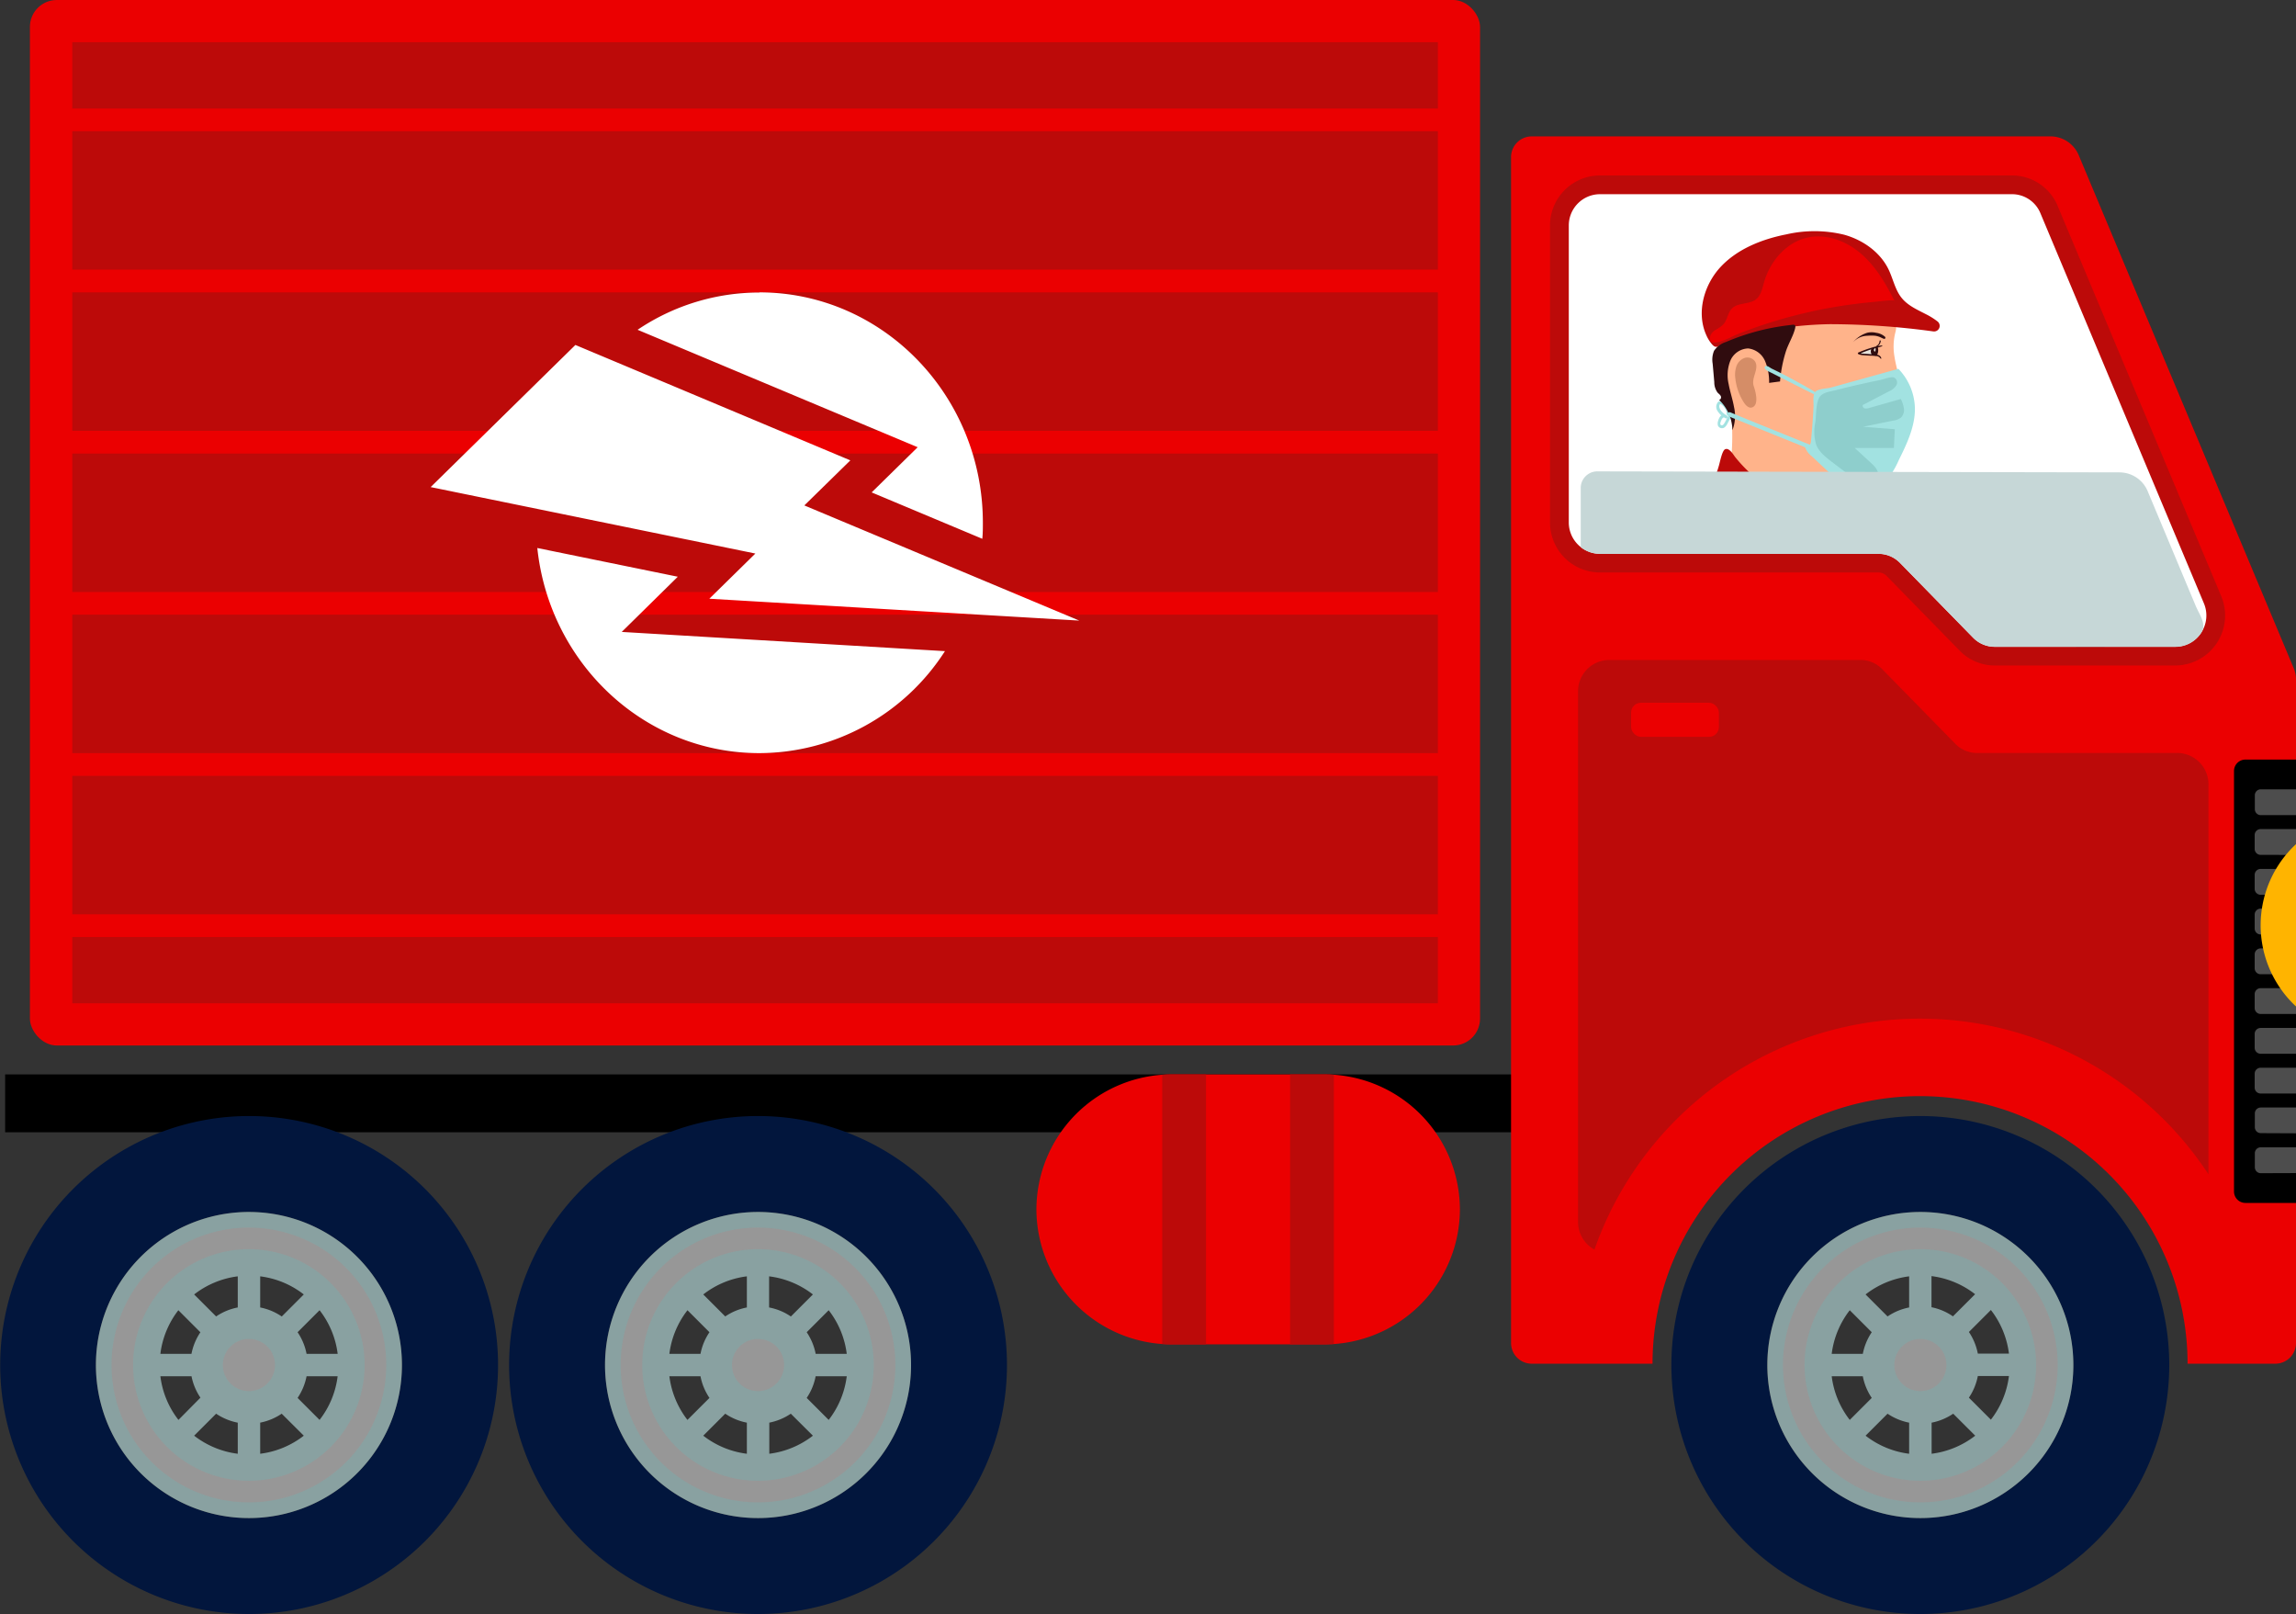 <svg xmlns="http://www.w3.org/2000/svg" xmlns:xlink="http://www.w3.org/1999/xlink" viewBox="0 0 573.33 402.93"><rect x="0" y="0" width="573.33" height="402.93" fill="#333333" stroke="none"/><defs><style>.cls-1{fill:none;clip-rule:evenodd;}.cls-2{isolation:isolate;}.cls-3,.cls-6{fill:#eb0001;}.cls-18,.cls-4{fill:#bc0a09;}.cls-10,.cls-11,.cls-12,.cls-23,.cls-4,.cls-5,.cls-6,.cls-7,.cls-8,.cls-9{fill-rule:evenodd;}.cls-5{fill:#fff;}.cls-8{fill:#4d4d4d;}.cls-9{fill:#ffb400;}.cls-10{fill:#02163d;}.cls-11{fill:#89a1a1;}.cls-12{fill:#979797;}.cls-12,.cls-23{mix-blend-mode:multiply;}.cls-13{clip-path:url(#clip-path);}.cls-14{fill:#940909;}.cls-15{fill:#ffb38a;}.cls-16{fill:#a2e2e1;}.cls-17{fill:#8ececc;}.cls-19{fill:#300c0f;}.cls-20{fill:#e6e2da;}.cls-21{fill:#d58d67;}.cls-22{fill:#030404;}.cls-23{fill:#c6d7d7;}</style><clipPath id="clip-path" transform="translate(-426.95 -214.07)"><path class="cls-1" d="M818.69,270.34v74.18a7.82,7.82,0,0,0,7.8,7.8H895.9a7.5,7.5,0,0,1,5.57,2.34l18.11,18.52a7.53,7.53,0,0,0,5.58,2.35H970.1a7.8,7.8,0,0,0,7.19-10.82l-40.82-97.38a7.67,7.67,0,0,0-7.2-4.78H826.49A7.81,7.81,0,0,0,818.69,270.34Z"/></clipPath></defs><title>delivery</title><g class="cls-2"><g id="Layer_1" data-name="Layer 1"><rect class="cls-3" x="7.47" width="362.11" height="261.01" rx="6.71"/><path class="cls-4" d="M445,224.6v16.56H786V224.6Zm0,22.23v34.56H786V246.83Zm0,40.23v34.56H786V287.06Zm0,40.24v34.56H786V327.3Zm0,40.23v34.56H786V367.53Zm0,40.24v34.56H786V407.77ZM445,448v16.55H786V448Z" transform="translate(-426.95 -214.07)"/><path class="cls-5" d="M616.58,287.06c30.82,0,55.8,25.75,55.8,57.52,0,1.33,0,2.65-.14,4L644.61,337l11.49-11.28-69.94-29.32a54.33,54.33,0,0,1,30.42-9.3Zm46.33,89.57a55.28,55.28,0,0,1-46.33,25.46c-28.75,0-52.42-22.41-55.46-51.21l35.08,7.17-14,13.78,80.74,4.8Zm-92.28-76.44-36.14,35.48,81.08,16.59-11.49,11.28L696.46,369,627.8,340.25,639.29,329Z" transform="translate(-426.95 -214.07)"/><rect x="1.28" y="268.23" width="379.65" height="14.44"/><path class="cls-6" d="M809.43,248.12H938.87a7.66,7.66,0,0,1,7.19,4.78l53.61,127.89a7.43,7.43,0,0,1,.61,3V549.36a5.17,5.17,0,0,1-5.16,5.16H973.2a66.8,66.8,0,0,0-133.6,0H809.43a5.17,5.17,0,0,1-5.16-5.16V253.28A5.17,5.17,0,0,1,809.43,248.12Z" transform="translate(-426.95 -214.07)"/><path class="cls-4" d="M814,270.34a12.49,12.49,0,0,1,12.48-12.47H929.27a12.33,12.33,0,0,1,11.51,7.65l40.83,97.39a12.48,12.48,0,0,1-11.51,17.3H925.16a12.2,12.2,0,0,1-8.92-3.76l-18.11-18.52a2.89,2.89,0,0,0-2.23-.94H826.49A12.49,12.49,0,0,1,814,344.52Z" transform="translate(-426.95 -214.07)"/><path class="cls-5" d="M818.69,270.34v74.18a7.82,7.82,0,0,0,7.8,7.8H895.9a7.5,7.5,0,0,1,5.57,2.34l18.11,18.52a7.53,7.53,0,0,0,5.58,2.35H970.1a7.8,7.8,0,0,0,7.19-10.82l-40.82-97.38a7.67,7.67,0,0,0-7.2-4.78H826.49A7.81,7.81,0,0,0,818.69,270.34Z" transform="translate(-426.95 -214.07)"/><path class="cls-4" d="M821,386.63V519.17a7.82,7.82,0,0,0,4.1,6.86,86.16,86.16,0,0,1,153.32-18.8V409.84a7.81,7.81,0,0,0-7.79-7.79H920.73a7.53,7.53,0,0,1-5.58-2.35L897,381.18a7.51,7.51,0,0,0-5.57-2.35H828.78A7.82,7.82,0,0,0,821,386.63Z" transform="translate(-426.95 -214.07)"/><path class="cls-7" d="M1000.28,403.7H987.64a2.85,2.85,0,0,0-2.84,2.84v105a2.85,2.85,0,0,0,2.84,2.84h12.64Z" transform="translate(-426.95 -214.07)"/><path class="cls-8" d="M1000.28,411.12h-8.83A1.49,1.49,0,0,0,990,412.6v3.48a1.49,1.49,0,0,0,1.49,1.49h8.83v-6.45Zm0,95.81v-6.44h-8.83A1.49,1.49,0,0,0,990,502v3.48a1.49,1.49,0,0,0,1.49,1.48Zm0-9.93v-6.44h-8.83A1.49,1.49,0,0,0,990,492v3.48a1.49,1.49,0,0,0,1.49,1.48Zm0-9.93v-6.44h-8.83a1.49,1.49,0,0,0-1.49,1.48v3.48a1.49,1.49,0,0,0,1.49,1.48Zm0-9.93V470.7h-8.83a1.49,1.49,0,0,0-1.49,1.48v3.48a1.49,1.49,0,0,0,1.49,1.48Zm0-9.93v-6.44h-8.83a1.49,1.49,0,0,0-1.49,1.48v3.48a1.49,1.49,0,0,0,1.49,1.48Zm0-9.92v-6.45h-8.83a1.49,1.49,0,0,0-1.49,1.48v3.48a1.49,1.49,0,0,0,1.49,1.49Zm0-9.93v-6.45h-8.83a1.49,1.49,0,0,0-1.49,1.48v3.48a1.49,1.49,0,0,0,1.49,1.49Zm0-9.93V431h-8.83a1.49,1.49,0,0,0-1.49,1.48v3.48a1.49,1.49,0,0,0,1.49,1.49Zm0-9.93v-6.45h-8.83a1.49,1.49,0,0,0-1.49,1.48V426a1.49,1.49,0,0,0,1.49,1.49Z" transform="translate(-426.95 -214.07)"/><rect class="cls-3" x="407.3" y="175.44" width="21.92" height="8.51" rx="2.45"/><path class="cls-9" d="M1000.28,424.81a27.66,27.66,0,0,0,0,40.52Z" transform="translate(-426.95 -214.07)"/><path class="cls-6" d="M719.44,482.3h38.37A33.79,33.79,0,0,1,791.5,516h0a33.79,33.79,0,0,1-33.69,33.69H719.44A33.79,33.79,0,0,1,685.75,516h0A33.79,33.79,0,0,1,719.44,482.3Z" transform="translate(-426.95 -214.07)"/><path class="cls-4" d="M728.1,482.3v67.38h-8.66c-.76,0-1.52,0-2.27-.07V482.38c.75-.05,1.51-.08,2.27-.08Zm21,0h8.66c.76,0,1.52,0,2.27.08v67.23c-.75,0-1.51.07-2.27.07h-8.66Z" transform="translate(-426.95 -214.07)"/><path class="cls-10" d="M906.47,492.69a62.16,62.16,0,1,1-62.16,62.15,62.15,62.15,0,0,1,62.16-62.15Zm0,23.95a38.21,38.21,0,1,0,38.2,38.2A38.2,38.2,0,0,0,906.47,516.64Z" transform="translate(-426.95 -214.07)"/><path class="cls-11" d="M906.47,516.64a38.21,38.21,0,1,1-38.2,38.2,38.2,38.2,0,0,1,38.2-38.2ZM892.8,537.23l5.49,5.49a14.45,14.45,0,0,1,5.39-2.24v-7.77a22.17,22.17,0,0,0-10.88,4.52Zm1.54,9.43-5.49-5.49a22.24,22.24,0,0,0-4.51,10.89h7.77a14.58,14.58,0,0,1,2.23-5.4Zm-2.23,11h-7.77a22.23,22.23,0,0,0,4.51,10.89l5.49-5.49a14.58,14.58,0,0,1-2.23-5.4Zm6.18,9.34-5.49,5.49A22.15,22.15,0,0,0,903.68,577v-7.76a14.62,14.62,0,0,1-5.39-2.24Zm11,2.24V577a22.23,22.23,0,0,0,10.89-4.51l-5.5-5.49a14.55,14.55,0,0,1-5.39,2.24ZM918.6,563l5.49,5.49a22.23,22.23,0,0,0,4.51-10.89h-7.77a14.58,14.58,0,0,1-2.23,5.4Zm2.23-11h7.77a22.15,22.15,0,0,0-4.51-10.89l-5.49,5.49a14.58,14.58,0,0,1,2.23,5.4Zm-6.18-9.34,5.5-5.49a22.24,22.24,0,0,0-10.89-4.52v7.77A14.39,14.39,0,0,1,914.65,542.72Z" transform="translate(-426.95 -214.07)"/><path class="cls-12" d="M906.47,520.54a34.3,34.3,0,1,1-34.3,34.3,34.3,34.3,0,0,1,34.3-34.3Zm0,5.39a28.91,28.91,0,1,0,28.91,28.91A28.91,28.91,0,0,0,906.47,525.93Z" transform="translate(-426.95 -214.07)"/><path class="cls-12" d="M906.47,548.34a6.51,6.51,0,1,1-6.5,6.5A6.51,6.51,0,0,1,906.47,548.34Z" transform="translate(-426.95 -214.07)"/><path class="cls-10" d="M616.23,492.69a62.16,62.16,0,1,1-62.15,62.15,62.15,62.15,0,0,1,62.15-62.15Zm0,23.95a38.21,38.21,0,1,0,38.21,38.2A38.2,38.2,0,0,0,616.23,516.64Z" transform="translate(-426.95 -214.07)"/><path class="cls-11" d="M616.23,516.64a38.21,38.21,0,1,1-38.2,38.2,38.21,38.21,0,0,1,38.2-38.2Zm-13.67,20.59,5.49,5.49a14.43,14.43,0,0,1,5.4-2.24v-7.77a22.16,22.16,0,0,0-10.89,4.52Zm1.55,9.43-5.49-5.49a22.16,22.16,0,0,0-4.52,10.89h7.77a14.43,14.43,0,0,1,2.24-5.4Zm-2.24,11H594.1a22.32,22.32,0,0,0,4.51,10.89l5.5-5.49a14.43,14.43,0,0,1-2.24-5.4Zm6.18,9.34-5.49,5.49A22.15,22.15,0,0,0,613.45,577v-7.76a14.6,14.6,0,0,1-5.4-2.24Zm11,2.24V577a22.23,22.23,0,0,0,10.89-4.51L624.42,567a14.6,14.6,0,0,1-5.4,2.24Zm9.34-6.18,5.49,5.49a22.23,22.23,0,0,0,4.51-10.89h-7.77a14.42,14.42,0,0,1-2.23,5.4Zm2.24-11h7.76a22.15,22.15,0,0,0-4.51-10.89l-5.49,5.49a14.6,14.6,0,0,1,2.24,5.4Zm-6.18-9.34,5.49-5.49A22.24,22.24,0,0,0,619,532.71v7.77A14.43,14.43,0,0,1,624.42,542.72Z" transform="translate(-426.95 -214.07)"/><path class="cls-12" d="M616.23,520.54a34.3,34.3,0,1,1-34.3,34.3,34.3,34.3,0,0,1,34.3-34.3Zm0,5.39a28.91,28.91,0,1,0,28.91,28.91A28.92,28.92,0,0,0,616.23,525.93Z" transform="translate(-426.95 -214.07)"/><path class="cls-12" d="M616.23,548.34a6.51,6.51,0,1,1-6.5,6.5A6.5,6.5,0,0,1,616.23,548.34Z" transform="translate(-426.95 -214.07)"/><path class="cls-10" d="M489.11,492.69A62.16,62.16,0,1,1,427,554.84a62.15,62.15,0,0,1,62.16-62.15Zm0,23.95a38.21,38.21,0,1,0,38.2,38.2A38.21,38.21,0,0,0,489.11,516.64Z" transform="translate(-426.95 -214.07)"/><path class="cls-11" d="M489.11,516.64a38.21,38.21,0,1,1-38.21,38.2,38.2,38.2,0,0,1,38.21-38.2Zm-13.68,20.59,5.49,5.49a14.43,14.43,0,0,1,5.4-2.24v-7.77a22.24,22.24,0,0,0-10.89,4.52Zm1.55,9.43-5.49-5.49A22.15,22.15,0,0,0,467,552.06h7.76a14.6,14.6,0,0,1,2.24-5.4Zm-2.24,11H467a22.13,22.13,0,0,0,4.51,10.89L477,563a14.6,14.6,0,0,1-2.24-5.4Zm6.18,9.34-5.49,5.49A22.23,22.23,0,0,0,486.32,577v-7.76a14.6,14.6,0,0,1-5.4-2.24Zm11,2.24V577a22.15,22.15,0,0,0,10.89-4.51L497.29,567a14.6,14.6,0,0,1-5.4,2.24Zm9.34-6.18,5.49,5.49a22.13,22.13,0,0,0,4.51-10.89h-7.76a14.6,14.6,0,0,1-2.24,5.4Zm2.24-11h7.77a22.16,22.16,0,0,0-4.52-10.89l-5.49,5.49a14.43,14.43,0,0,1,2.24,5.4Zm-6.18-9.34,5.49-5.49a22.16,22.16,0,0,0-10.89-4.52v7.77A14.43,14.43,0,0,1,497.29,542.72Z" transform="translate(-426.95 -214.07)"/><path class="cls-12" d="M489.11,520.54a34.3,34.3,0,1,1-34.31,34.3,34.3,34.3,0,0,1,34.31-34.3Zm0,5.39A28.91,28.91,0,1,0,518,554.84,28.91,28.91,0,0,0,489.11,525.93Z" transform="translate(-426.95 -214.07)"/><path class="cls-12" d="M489.11,548.34a6.51,6.51,0,1,1-6.51,6.5A6.5,6.5,0,0,1,489.11,548.34Z" transform="translate(-426.95 -214.07)"/><g class="cls-13"><path class="cls-14" d="M896.88,371a13.36,13.36,0,0,0-1.07-4.33q-1.69-4.61-3.41-9.22c-.36-1-.73-2-1.12-2.94-.51-1.28-1.07-2.53-1.64-3.79l-.52-1.17-2.47-5.49a3.86,3.86,0,0,0-1.08-1.63c-.9-.69-2.17-.49-3.3-.36a19.53,19.53,0,0,1-14.86-4.53,43.9,43.9,0,0,0,4.47,19.16,53.79,53.79,0,0,0,9.18,13.55c3.25,3.49,5.87,5.27,10.61,5.29C894.62,375.54,896.93,374.24,896.88,371Z" transform="translate(-426.95 -214.07)"/><path class="cls-15" d="M900,303c.42,2.8,1.35,5.49,1.84,8.28A27,27,0,0,1,900,326.77c-1.65,3.76-4.42,7.31-8.32,8.61-2,.68-4.24.7-6.32,1.23a13.31,13.31,0,0,0-9.09,8.37,59.53,59.53,0,0,1-17.84-10.56,61.31,61.31,0,0,0-2.21-31.27c-.44-1.3-.91-2.82-.15-4a4.15,4.15,0,0,1,2-1.35,65.13,65.13,0,0,1,40.25-3.3c2,.48,2.42.67,1.89,2.67A14.35,14.35,0,0,0,900,303Z" transform="translate(-426.95 -214.07)"/><path class="cls-16" d="M901,306.15a14.63,14.63,0,0,1,4.12,10c0,4.49-2,8.7-4,12.73a22.46,22.46,0,0,1-3.5,5.65,7.66,7.66,0,0,1-5.87,2.68c-2.6-.17-4.72-2.05-6.62-3.83l-5.8-5.44a4.75,4.75,0,0,1-1.72-2.52.81.81,0,0,0,1.18-.15,2.24,2.24,0,0,0,.39-1.27c.28-2.79.48-5.59.62-8.39.05-1-.27-3,.46-3.74s2.86-.8,3.72-1Z" transform="translate(-426.95 -214.07)"/><path class="cls-16" d="M858.58,316.82a.5.5,0,0,0-.24.94c.21.12.57,0,.53-.3a4.27,4.27,0,0,0-.92-2.21c-.42-.52-1.28-1.4-2-.81a1.86,1.86,0,0,0-.15,2.18,5.13,5.13,0,0,0,2,1.85c.34.22.71-.27.43-.56a1.21,1.21,0,0,0-1.81.25,3.16,3.16,0,0,0-.47,1.1,1.88,1.88,0,0,0,0,1.1,1.1,1.1,0,0,0,1.77.29,3.33,3.33,0,0,0,.68-1l.78-1.45c.21-.4-.4-.76-.62-.35l-.84,1.56c-.15.28-.54,1.05-1,.8s0-1,.09-1.3.56-.9.94-.52c.14-.19.28-.38.43-.56a5.84,5.84,0,0,1-1.42-1.14c-.31-.39-.7-1.16-.37-1.64.19-.27.47.05.65.2a3.93,3.93,0,0,1,.54.61,3.56,3.56,0,0,1,.61,1.57l.54-.31-.12.38C859,317.48,859,316.77,858.58,316.82Z" transform="translate(-426.95 -214.07)"/><path class="cls-17" d="M880.25,319.52a11,11,0,0,0,.22,5.57c.73,1.84,2.38,3.12,3.95,4.32l4.58,3.47a8,8,0,0,0,3.81,1.92c1.44.15,3.09-.8,3.14-2.24,0-1.14-.87-2.06-1.7-2.83l-4.15-3.82,9.77,0,.23-4.69-7.93-.61,7.56-1.54a3.92,3.92,0,0,0,1.89-.74,2.63,2.63,0,0,0,.75-2.28,7.75,7.75,0,0,0-.77-2.37l-7.94,2.25a2.07,2.07,0,0,1-1.07.09.68.68,0,0,1-.5-.83l6.54-3.42a3.94,3.94,0,0,0,1.83-1.48,1.4,1.4,0,0,0-.61-2c-.8-.23-2.64.5-3.46.66-1.25.25-2.49.51-3.73.79q-3.58.78-7.13,1.7c-1.47.38-3.61.52-4.36,2C880.35,315.11,880.49,317.71,880.25,319.52Z" transform="translate(-426.95 -214.07)"/><path class="cls-18" d="M883.84,295a191.75,191.75,0,0,1,25.88,1.81,1.4,1.4,0,0,0,1.06-2.48,17.32,17.32,0,0,0-2.95-1.84c-2.12-1.1-4.41-2.1-5.94-3.95-1.69-2-2.19-4.79-3.34-7.18-2.1-4.36-6.43-7.39-11.09-8.69a31.41,31.41,0,0,0-14.4-.1c-6,1.18-12.1,3.55-16.33,8S850.47,292,853,297.67a9.1,9.1,0,0,0,1.47,2.38c.91,1,1.3.56,2.45.08a57.86,57.86,0,0,1,6.24-2.22,71.53,71.53,0,0,1,13.13-2.47Q880,295.07,883.84,295Z" transform="translate(-426.95 -214.07)"/><path class="cls-3" d="M900,289.14c-2.16-4.29-4.65-8.53-8.28-11.69s-8.58-5.08-13.29-4.1c-5.39,1.12-9.49,5.93-11,11.24-.42,1.52-.74,3.23-2,4.21-1.71,1.35-4.5.73-6,2.29-1.08,1.09-1.14,2.88-2.18,4a9.3,9.3,0,0,1-1.8,1.28A2.92,2.92,0,0,0,854,298c-.88,3.6,5.6,0,6.64-.43q4.56-1.82,9.26-3.26a120.75,120.75,0,0,1,19.17-4.21q2.75-.37,5.51-.63C895.17,289.45,899.78,288.8,900,289.14Z" transform="translate(-426.95 -214.07)"/><path class="cls-19" d="M871.44,309.3l-2.73.36a13.32,13.32,0,0,0-1-5.43,5.22,5.22,0,0,0-4.23-3.17A5,5,0,0,0,859,304.2a9.85,9.85,0,0,0-.39,5.77c.35,1.93,1,3.79,1.34,5.72a9.94,9.94,0,0,1-.39,5.77,10.81,10.81,0,0,0-3.37-7.59c.4.06.63-.5.47-.88s-.53-.6-.81-.9a4.36,4.36,0,0,1-.83-2.63c-.13-1.52-.26-3-.4-4.57a5.84,5.84,0,0,1,.34-3.24,5.61,5.61,0,0,1,3-2.21,56.6,56.6,0,0,1,12.53-3.72q1.65-.29,3.3-.48c1-.11,1.7-.36,1.41.82-.49,2-1.79,4-2.38,6A33.86,33.86,0,0,0,871.44,309.3Z" transform="translate(-426.95 -214.07)"/><path class="cls-20" d="M891.19,302.25l2.85.51c.62.11,1.36.14,1.62-.56a1,1,0,0,0-.46-1.29,4.28,4.28,0,0,0-2,.45C892.79,301.51,891.57,302.32,891.19,302.25Z" transform="translate(-426.95 -214.07)"/><path class="cls-19" d="M897.66,298.15a4.12,4.12,0,0,0-2.23-1,4.84,4.84,0,0,0-2.24,0,7.66,7.66,0,0,0-3.56,2.41s0,0,0,0a5,5,0,0,1,3.65-1.67,11.08,11.08,0,0,1,1.91,0,5.53,5.53,0,0,1,1,.25c.39.14.74.36,1.13.5S897.87,298.37,897.66,298.15Z" transform="translate(-426.95 -214.07)"/><path class="cls-19" d="M896.85,300.32a9,9,0,0,0-1,.15,1.74,1.74,0,0,0,.74-1.27c0-.19-.28-.19-.3,0v.07a1.48,1.48,0,0,1-.82,1.18.09.09,0,0,0,0,.1l0,0c-.53.12-1.05.28-1.55.44a28.08,28.08,0,0,0-2.94,1.1.21.21,0,0,0,0,.37,3.1,3.1,0,0,0,1.27.29l1.63.11c.48,0,1,.05,1.44.1a.09.09,0,0,0,.14,0h0a1.42,1.42,0,0,1,.72.25c.16.12.26.3.43.42a.06.06,0,0,0,.09,0c.07-.34-.22-.64-.48-.81a1.36,1.36,0,0,0-.52-.19,2.46,2.46,0,0,0,.16-1.79c.37-.1.75-.22,1.12-.35C897,300.45,896.94,300.31,896.85,300.32Zm-1.57.65a1.87,1.87,0,0,1,0,.58,2.47,2.47,0,0,1-.1.29c-.23,0-.3-.22-.3-.45s.15-.26.21-.35Zm-2.39,1.43a8.78,8.78,0,0,1-1.34-.12c.8-.34,1.6-.65,2.42-.92l.24-.08a1.39,1.39,0,0,0,0,1.06,1.63,1.63,0,0,0,.11.17Z" transform="translate(-426.95 -214.07)"/><path class="cls-16" d="M880.21,312l-.3.51-11.45-5.78c-.31-.16-1.17-.67-.77-1.15s1.29.33,1.58.47c1.27.6,2.51,1.23,3.75,1.88C873.63,308.22,880.27,311.85,880.21,312Z" transform="translate(-426.95 -214.07)"/><path class="cls-16" d="M858.76,318.07l15.82,6.4,4.45,1.8a.54.54,0,0,0,.29-1l-15.83-6.4L859,317a.53.53,0,0,0-.65.37A.54.54,0,0,0,858.76,318.07Z" transform="translate(-426.95 -214.07)"/><path class="cls-21" d="M865.27,304.43a2.3,2.3,0,0,0-2.67-1,3.42,3.42,0,0,0-2.08,2.15,6.72,6.72,0,0,0-.23,3.06,13.83,13.83,0,0,0,2.18,6c.45.67,1.17,1.39,1.95,1.15,1.88-.56.88-4.08.46-5.3C864.17,308.41,866.22,306.33,865.27,304.43Z" transform="translate(-426.95 -214.07)"/><path class="cls-18" d="M879.64,340.82a13.8,13.8,0,0,0,1.39,4.87,13.22,13.22,0,0,1,1.37,4.88,4.55,4.55,0,0,1-2.26,4.25h5.28q1.26,10.63,2.5,21.27L845,374.36c-.46-5.44-2.2-10.71-2.8-16.14s.14-11.41,3.88-15.39c2.21-2.36,5.29-3.82,7.27-6.38a20,20,0,0,0,2.76-5.92c.28-.81.83-4,1.63-4.31,1-.44,2,1.3,2.47,1.92A37.3,37.3,0,0,0,872.31,338C873,338.35,879.64,340.78,879.64,340.82Z" transform="translate(-426.95 -214.07)"/><path class="cls-3" d="M844.62,355.57a53.6,53.6,0,0,0,4.44,17.18,83.47,83.47,0,0,0,23.3.66,42.22,42.22,0,0,0-2.68-15.79c-.76-1.93-1.69-3.78-2.62-5.62a27.47,27.47,0,0,0-2.73-4.63,14,14,0,0,0-10.93-5.1c-3.82,0-6.07,1.25-7.76,4.75C844.36,349.66,844.37,352.71,844.62,355.57Z" transform="translate(-426.95 -214.07)"/><path class="cls-22" d="M942.49,394.07h0a3.36,3.36,0,0,1-2.08-4.28l10.68-30.74a3.37,3.37,0,0,1,4.29-2.08h0a3.37,3.37,0,0,1,2.07,4.29L946.77,392A3.37,3.37,0,0,1,942.49,394.07Z" transform="translate(-426.95 -214.07)"/></g><path class="cls-23" d="M825.8,331.75l130.31.25a7.65,7.65,0,0,1,7.17,4.78L975.1,365c1,2.52,3,4.84,1.49,7.08a7.59,7.59,0,0,1-6.49,3.48H925.16a7.53,7.53,0,0,1-5.58-2.35l-18.11-18.52a7.5,7.5,0,0,0-5.57-2.34H826.49a7.77,7.77,0,0,1-4.82-1.68V335.88A4.14,4.14,0,0,1,825.8,331.75Z" transform="translate(-426.95 -214.07)"/></g></g></svg>